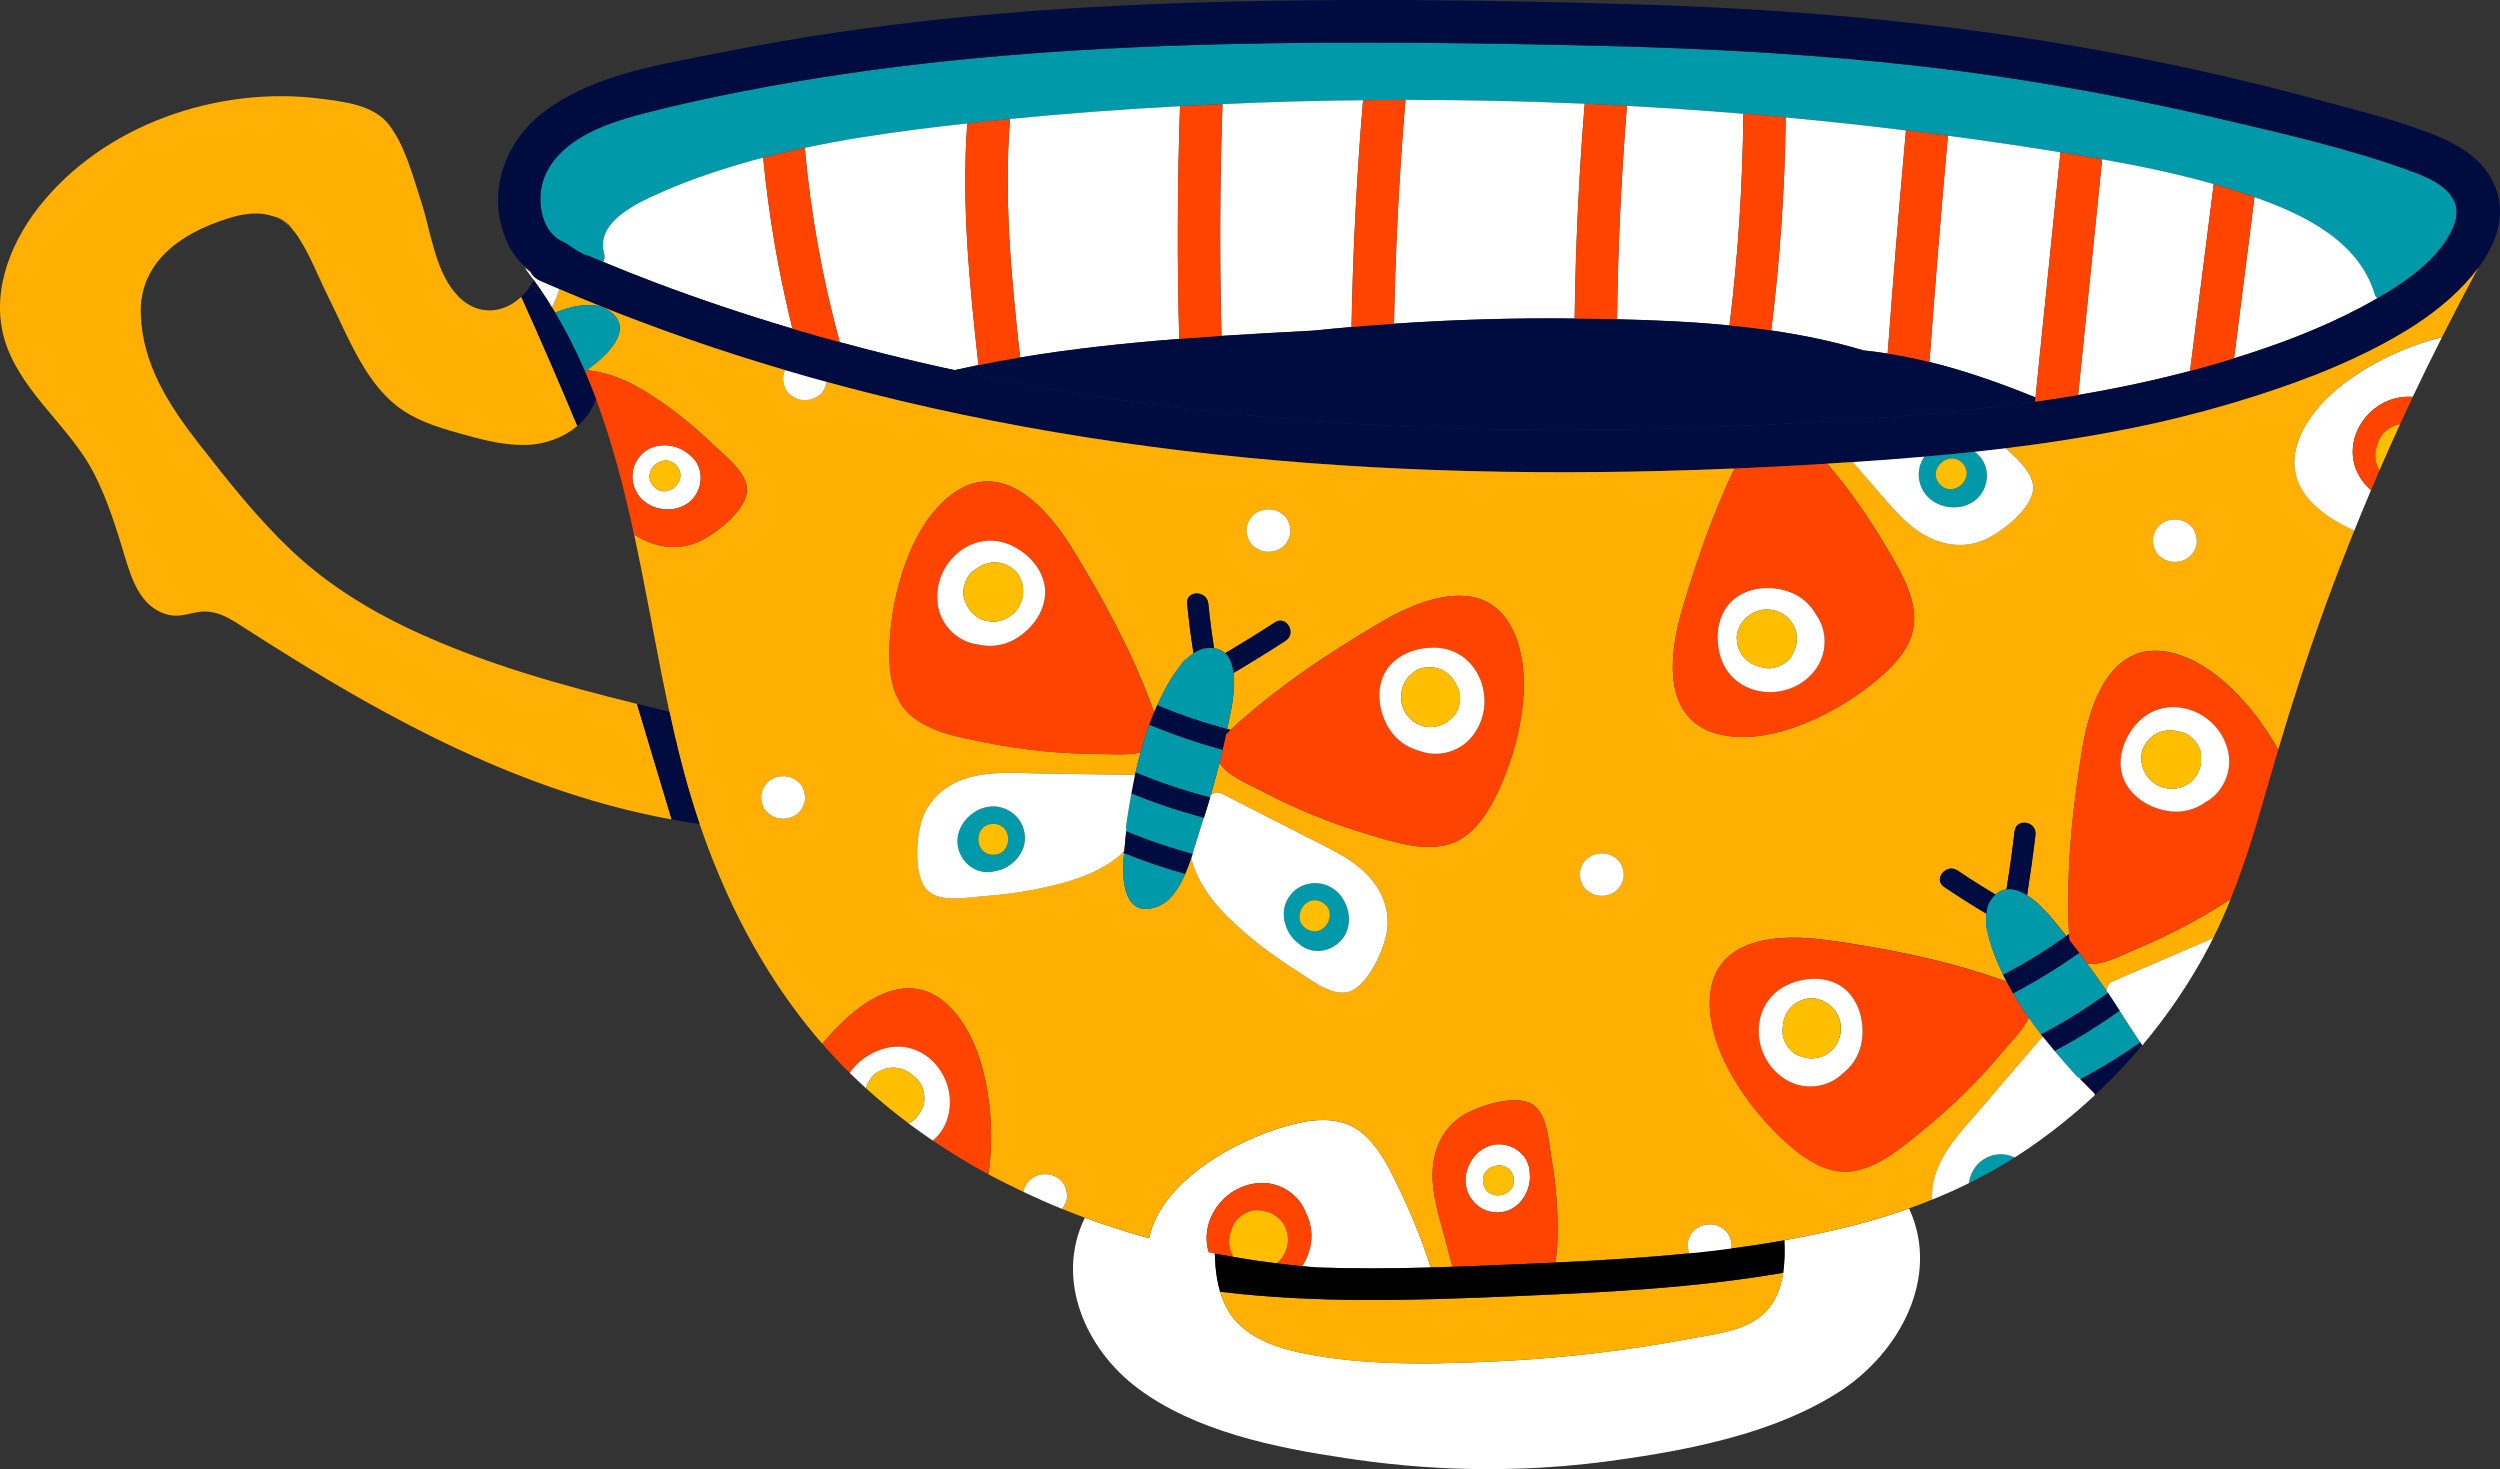 <?xml version="1.0" encoding="UTF-8"?><svg id="Layer_2" xmlns="http://www.w3.org/2000/svg" viewBox="0 0 613.41 360.47"><rect x="0" y="0" width="613.41" height="360.47" fill="#333333" stroke="none"/><g id="Layer_1-2"><g><path d="M592.48,42.33c-15.53-5.76-32.15-9.52-48.26-13.29-16.44-3.84-33.02-7.06-49.71-9.65-35.02-5.43-70.34-7.45-105.74-8.23-34.44-.76-68.92-1.15-103.35,.16-34.68,1.32-69.36,4.45-103.45,11.15-7.86,1.55-15.71,3.21-23.46,5.23-6.58,1.71-13.51,3.8-18.94,8.07-.88,.69-1.7,1.43-2.44,2.22-3.1,3.28-4.88,7.37-4.49,12.13,.35,4.28,2.24,8.06,6.16,9.51,1.47,1.12,3.02,2.06,4.37,2.76,.32,.17,.64,.25,.95,.29,1.29,.54,2.58,1.07,3.87,1.6,.36-.53,.5-1.22,.27-2.03-2.04-7.15,6.63-11.66,11.99-14.14,7.12-3.29,14.57-5.89,22.1-8.06,1.63-.47,3.27-.92,4.92-1.35,3.38-.88,6.78-1.68,10.2-2.4,9.34-1.99,18.8-3.45,28.27-4.63,3.87-.48,7.73-.94,11.61-1.37,3.49-.39,6.99-.75,10.49-1.1,13.88-1.37,27.79-2.39,41.71-3.14,3.47-.19,6.95-.36,10.42-.51,5.34-.23,10.68-.44,16.02-.6,6.16-.18,12.32-.28,18.47-.35,3.47-.04,6.94-.07,10.41-.08,14.66,0,29.33,.31,43.98,.94,3.45,.15,6.91,.34,10.36,.52,9.53,.51,19.06,1.16,28.57,1.94,1.67,.14,3.34,.25,5,.4,1.8,.16,3.59,.33,5.38,.5,4.33,.4,8.66,.83,12.99,1.29,5.51,.58,11.02,1.23,16.52,1.9,3.43,.42,6.86,.85,10.29,1.3,7.93,1.05,15.84,2.19,23.74,3.44,1.29,.2,2.59,.41,3.88,.62,3.41,.55,6.82,1.12,10.23,1.72,9.22,1.63,18.4,3.52,27.39,6.1,1.96,.56,3.91,1.16,5.85,1.79,1.36,.44,2.74,.91,4.15,1.4,12.19,4.28,25.52,10.74,29.49,23.76,.14,.45,.36,.8,.63,1.08,1.2-.69,2.38-1.4,3.55-2.13,.26-.16,.52-.33,.77-.49,4.22-2.71,8.55-6.07,11.61-10.2,.65-1.18,1.28-2.38,1.93-3.56,.23-.41,.48-.76,.76-1.06,.03-.07,.07-.14,.1-.21,3.01-7.24-3.58-11.02-9.53-13.23Z" style="fill:#0099a9;"/><path d="M237.34,30.28c-3.87,.43-7.74,.88-11.61,1.37-9.47,1.19-18.93,2.65-28.27,4.63,1.44,16.14,4.32,32.05,8.58,47.67,2.26,.62,4.53,1.22,6.8,1.8,2.91,.75,5.83,1.49,8.76,2.19,3.19,.77,6.4,1.51,9.6,2.22,1.01,.22,2.03,.43,3.04,.65,1.94-.44,3.89-.85,5.84-1.24-2.17-19.7-4.19-39.5-2.75-59.29Z" style="fill:#fff;"/><path d="M553.17,48.37c-1.67,13.18-3.34,26.36-5.01,39.55,1.07-.33,2.14-.67,3.21-1.01,11.01-3.56,21.93-7.92,31.92-13.7-.27-.28-.5-.63-.63-1.08-3.96-13.01-17.3-19.48-29.49-23.76Z" style="fill:#fff;"/><path d="M386.36,78.16c.23-17.59,1.04-35.17,2.47-52.71-14.65-.63-29.31-.94-43.98-.94-1.54,18.27-2.47,36.58-2.81,54.91,14.75-1.01,29.53-1.44,44.32-1.27Z" style="fill:#fff;"/><path d="M457.3,86c.34,.03,.68,.06,1.01,.1,1.63,.18,3.25,.4,4.86,.66,1.35-18.26,2.84-36.52,4.49-54.75-5.5-.67-11.01-1.32-16.52-1.9-4.33-.46-8.66-.88-12.99-1.29-.2,17.49-1.42,34.92-3.55,52.27,7.69,1.12,15.29,2.7,22.71,4.92Z" style="fill:#fff;"/><path d="M424.36,79.85c2.12-17.23,3.23-34.56,3.4-51.93-9.51-.78-19.04-1.43-28.57-1.94-1.4,17.42-2.21,34.88-2.43,52.36,9.17,.21,18.42,.61,27.61,1.51Z" style="fill:#fff;"/><path d="M299.72,82.41c7.53-.49,15.06-.89,22.56-1.29,3.11-.32,6.22-.62,9.34-.89,.33-18.57,1.27-37.12,2.83-55.64-6.16,.07-12.32,.17-18.47,.35-5.34,.15-10.68,.36-16.02,.6-.66,18.95-.74,37.91-.24,56.87Z" style="fill:#fff;"/><path d="M250.28,87.71c12.91-2.15,25.97-3.54,39.06-4.56-.52-19.03-.45-38.07,.2-57.1-13.92,.75-27.84,1.77-41.71,3.14-1.56,19.53,.32,39.07,2.46,58.52Z" style="fill:#fff;"/><path d="M499.44,97.51c2.04-20.05,4.08-40.1,6.12-60.14-1.3-.21-2.59-.42-3.88-.62-7.9-1.25-15.81-2.39-23.74-3.44-1.66,18.49-3.16,36.99-4.52,55.51,8.87,2.17,17.52,5.24,26.02,8.7Z" style="fill:#fff;"/><path d="M515.79,39.09c-1.96,19.28-3.92,38.55-5.89,57.83,3.34-.57,6.67-1.18,9.99-1.85,5.86-1.18,11.69-2.52,17.47-4.05,1.94-15.28,3.87-30.56,5.81-45.84-8.99-2.58-18.17-4.47-27.39-6.1Z" style="fill:#fff;"/><path d="M182.34,40.03c-7.53,2.17-14.98,4.77-22.1,8.06-5.37,2.48-14.03,6.98-11.99,14.14,.23,.81,.09,1.5-.27,2.03,4.23,1.75,8.48,3.45,12.77,5.07,11.1,4.19,22.35,7.95,33.7,11.32-3.44-13.79-5.83-27.81-7.19-41.97-1.64,.43-3.28,.87-4.92,1.35Z" style="fill:#fff;"/><path d="M437.82,304.33h0c1.14-.21,2.27-.41,3.41-.63-1.13,.21-2.27,.43-3.41,.63Z" style="fill:#b0795a;"/><path d="M451.5,301.49c-3.39,.82-6.82,1.55-10.27,2.2-1.13,.22-2.27,.43-3.41,.63,.11,2.59,.1,5.32-.29,7.96-.52,3.53-1.72,6.89-4.26,9.54-4.55,4.74-11.93,5.38-18.03,6.54-8.13,1.55-16.32,2.8-24.54,3.75-1.35,.16-2.71,.31-4.06,.45-1.77,.18-3.55,.35-5.33,.51-3.23,.28-6.46,.52-9.69,.71-1.05,.06-2.1,.13-3.15,.18-.8,.04-1.6,.08-2.4,.11-4.36,.2-8.78,.37-13.21,.44-.66,.01-1.33,.02-1.99,.02-4.18,.03-8.38-.03-12.55-.25-6.05-.32-12.05-.97-17.9-2.11-5.12-1-10.51-2.52-14.69-5.75-.74-.57-1.44-1.19-2.1-1.87-2.12-2.21-3.43-4.83-4.26-7.63-.6-2.03-.96-4.15-1.14-6.29-.05-.56-.06-1.13-.09-1.69-.01-.21-.02-.41-.03-.62-.02-.25-.04-.5-.04-.75,.19,.04,.38,.07,.57,.1l.02-.02-2.09-.43c-2.42-7.9,4.01-16.83,13.05-16.97,4.67-.07,9.18,2.96,10.78,7.32,1.32,2.6,1.8,5.68,.98,8.81-.39,1.48-1.03,2.94-1.86,4.29,1.23,.12,2.47,.21,3.7,.32,9.26,.32,18.55,.25,27.83,0-1.92-6-4.22-11.87-6.91-17.56-2.62-5.53-5.44-12.06-10.47-15.85-5.39-4.05-12.31-2.92-18.37-1.18-11.77,3.39-27.64,12.1-32.38,24.19-.44,1.13-.74,2.21-.93,3.25-1.96-.54-3.92-1.1-5.87-1.7-3.33-1.03-6.64-2.14-9.93-3.35-7.38,15.05,.13,32.21,12.92,41.8,14.19,10.64,33.78,14.62,51.18,17.2,.9,.13,1.8,.27,2.68,.39,1.14,.16,2.29,.31,3.43,.46,5.5,.7,11.01,1.2,16.52,1.5,8.15,.44,16.32,.44,24.47,0,2.11-.12,4.22-.26,6.33-.43,3.66-.31,7.32-.7,10.97-1.19,1.45-.19,2.91-.4,4.39-.62,4.36-.63,8.81-1.36,13.26-2.24,2.31-.46,4.62-.95,6.92-1.5,11.32-2.68,22.41-6.54,31.86-12.56,14.84-9.45,25.13-28.17,17.3-45.08-3.3,1.18-6.65,2.23-10.03,3.19-2.28,.65-4.58,1.23-6.89,1.79Z" style="fill:#fff;"/><path d="M301.85,306.51c-.41-1.43-.27-3.2,.32-4.63,.32-1.12,.86-2.18,1.74-2.97,1.3-1.16,3.14-2.15,4.94-1.94,.68,.08,1.41,.17,2.08,.36,1.12,.31,2.29,1.06,3.11,1.89,.74,.75,1.14,1.47,1.51,2.4,.5,1.26,.59,2.41,.38,3.72-.25,1.6-1,3.14-2.2,4.26-.14,.13-.3,.25-.45,.38,2.08,.26,4.16,.5,6.25,.71,.84-1.35,1.47-2.81,1.86-4.29,.82-3.13,.34-6.21-.98-8.81-1.61-4.36-6.12-7.39-10.78-7.32-9.04,.14-15.46,9.07-13.05,16.97l2.09,.43-.02,.02c1.35,.26,2.7,.5,4.06,.73-.36-.58-.64-1.2-.85-1.91Z" style="fill:#ff4300;"/><path d="M142.65,169.2c-4.44-1.2-8.87-2.47-13.26-3.84-2.32-.72-4.63-1.47-6.93-2.25-3.94-1.34-7.84-2.77-11.7-4.32-1.65-.66-3.28-1.35-4.91-2.05-2.06-.89-4.11-1.81-6.13-2.78-1.08-.52-2.15-1.05-3.21-1.6-9.17-4.68-17.71-10.36-25.21-17.49-8.24-7.84-15.32-16.8-22.31-25.75-7.44-9.52-14.09-19.66-14.45-32.16-.15-5.13,1.45-9.33,4.13-12.75,3.67-4.68,9.37-7.89,15.42-10,.95-.33,1.91-.64,2.87-.92,3.64-1.05,7.13-1.29,10.18-.18,.19,.04,.39,.07,.57,.12,1.12,.31,2.29,1.06,3.11,1.89,.36,.36,.64,.72,.87,1.1,.45,.5,.89,1.04,1.3,1.66,1.55,2.31,2.83,4.84,4.03,7.41,1.18,2.53,2.3,5.1,3.52,7.55,2.53,5.04,4.99,10.93,8.12,16.24,1.98,3.35,4.22,6.46,6.91,8.98,.67,.63,1.36,1.24,2.09,1.79,3.84,2.9,8.42,4.55,13.01,5.89,.36,.11,.72,.21,1.08,.31,1.43,.41,2.89,.82,4.36,1.21,3.99,1.06,8.09,1.91,12.19,1.91,.44,0,.88,.01,1.32-.01,.89-.04,1.77-.16,2.65-.32,.66-.12,1.31-.27,1.96-.45,2.13-.59,4.15-1.52,5.93-2.74,.52-.36,1.02-.74,1.5-1.15-4.43-10.63-9.01-21.19-13.75-31.69-.94,.9-1.98,1.65-3.09,2.2-2.14,1.07-4.51,1.45-6.85,.92-.88-.2-1.76-.52-2.62-.99-.93-.51-1.84-1.17-2.71-2.03-5.88-5.83-6.81-15.8-9.28-23.36-1.97-6.05-3.9-13.58-7.77-18.75-3.78-5.06-11.04-5.82-16.85-6.57-25.17-3.27-53.43,6.34-69.31,26.68C2.01,60.43-2.68,73.13,1.67,85c4.42,12.02,15.68,19.96,21.46,31.28,3.37,6.6,5.5,13.67,7.64,20.73,1.64,5.42,3.77,11.62,9.72,13.62,2.78,.94,4.91,.16,7.67-.38,4.91-.96,8.41,1.63,12.35,4.15,6.68,4.27,13.4,8.49,20.22,12.54,6.36,3.77,12.81,7.39,19.37,10.81,1.79,.93,3.59,1.85,5.4,2.75,18.83,9.37,38.54,16.8,59.3,20.57-2.84-9.45-5.67-18.9-8.51-28.36-4.55-1.13-9.1-2.28-13.63-3.51Z" style="fill:#ffb003;"/><path d="M610.87,43.13c-3.3-5.38-9.28-8.43-14.97-10.6-8.34-3.18-17.19-5.35-25.8-7.69-17.89-4.86-35.98-8.98-54.21-12.33-37.22-6.85-74.83-10.21-112.64-11.38-38.24-1.18-76.59-1.67-114.83-.33-37.26,1.31-74.56,4.67-111.16,12.02-14.59,2.93-31.6,5.31-43.77,14.62-.22,.17-.45,.32-.67,.49-3.08,2.45-5.58,5.47-7.39,8.8-.93,1.71-1.67,3.51-2.21,5.36-.61,2.11-.96,4.28-1.02,6.48-.04,1.45,.07,2.92,.3,4.38,.01,.08,.02,.17,.03,.25,.42,2.49,1.23,4.97,2.49,7.36,.71,1.36,1.59,2.59,2.58,3.72,.39,.44,.79,.87,1.22,1.27,.42,.4,.86,.79,1.33,1.15,.24,.52,.62,1,1.13,1.42,.35,.29,.74,.55,1.23,.77,1.1,.49,2.21,.96,3.31,1.43,.48,.21,.96,.41,1.44,.61,3.2,1.37,6.42,2.71,9.64,4.01,15.01,6.04,30.27,11.31,45.74,15.87,1.65,.49,3.31,.96,4.97,1.44,.37,.11,.74,.22,1.11,.32,1.38,.39,2.76,.76,4.15,1.14,1.62,.44,3.24,.88,4.87,1.31,1.88,.5,3.76,.99,5.64,1.46,40.3,10.18,81.75,15.86,123.35,18.15,21.21,1.17,42.45,1.46,63.69,1.08,2.35-.04,4.69-.09,7.04-.15,6.04-.15,12.08-.36,18.12-.61,6.15-.26,12.31-.56,18.45-.92,1.43-.08,2.87-.17,4.3-.26,2.1-.13,4.19-.26,6.29-.4,5.84-.39,11.7-.82,17.54-1.33,4.11-.36,8.23-.75,12.34-1.19,2.55-.27,5.09-.56,7.63-.87,2.28-.28,4.56-.57,6.84-.88,3.25-.44,6.49-.94,9.72-1.46,3.36-.54,6.71-1.11,10.05-1.75,3.34-.64,6.68-1.31,10-2.05,2.42-.54,4.82-1.12,7.22-1.72,3.61-.9,7.2-1.87,10.77-2.92,.39-.12,.79-.22,1.18-.34,13.46-4.03,27.34-9.03,39.69-16.1,1.99-1.14,3.95-2.33,5.86-3.58,4.86-3.2,10.58-7.94,14.65-13.46,5.02-6.82,7.53-14.82,2.77-22.59Zm-8.86,12.42c-.03,.07-.07,.14-.1,.21-.7,1.64-1.62,3.18-2.69,4.62-3.07,4.13-7.4,7.49-11.61,10.2-.26,.17-.52,.33-.77,.49-1.17,.73-2.36,1.44-3.55,2.13-9.99,5.77-20.9,10.14-31.92,13.7-1.07,.35-2.14,.68-3.21,1.01-1.6,.5-3.2,.98-4.8,1.45-.27,.08-.54,.15-.8,.22-1.73,.5-3.46,.97-5.19,1.43-5.78,1.54-11.61,2.88-17.47,4.05-3.32,.67-6.65,1.28-9.99,1.85-2.85,.48-5.71,.94-8.57,1.36-.67,.1-1.33,.19-2,.28-5.94,.84-11.91,1.56-17.88,2.18-3.63,.37-7.27,.7-10.9,1.02-1.92,.16-3.84,.33-5.76,.48-5.68,.44-11.36,.83-17.03,1.18-.58,.04-1.15,.06-1.73,.1-2.3,.14-4.6,.27-6.9,.39-.37,.02-.73,.04-1.1,.06-2.2,.12-4.39,.22-6.59,.33-1.8,.09-3.61,.17-5.41,.25-6.39,.27-12.79,.49-19.19,.64-18.67,.45-37.36,.4-56.02-.3-34.01-1.28-68.04-4.72-101.5-11.02-2.86-.54-5.71-1.1-8.55-1.68-2.18-.44-4.36-.9-6.53-1.37-1.01-.22-2.03-.43-3.04-.65-3.21-.71-6.41-1.46-9.6-2.22-2.93-.7-5.84-1.44-8.76-2.19-2.27-.59-4.54-1.19-6.8-1.8-3.88-1.05-7.74-2.16-11.59-3.3-11.35-3.37-22.59-7.12-33.7-11.32-4.29-1.62-8.54-3.32-12.77-5.07-1.29-.53-2.58-1.06-3.87-1.6-.31-.04-.62-.12-.95-.29-1.35-.7-2.91-1.64-4.37-2.76-3.92-1.44-5.81-5.22-6.16-9.51-.39-4.76,1.39-8.84,4.49-12.13,.74-.79,1.56-1.53,2.44-2.22,5.43-4.26,12.36-6.35,18.94-8.07,7.75-2.02,15.61-3.68,23.46-5.23,34.09-6.71,68.76-9.83,103.45-11.15,34.43-1.31,68.92-.91,103.35-.16,35.4,.78,70.72,2.8,105.74,8.23,16.68,2.59,33.27,5.81,49.71,9.65,16.11,3.76,32.73,7.53,48.26,13.29,5.95,2.21,12.54,5.99,9.53,13.23Z" style="fill:#000c40;"/><path d="M512.17,236.48c1.62,2.2,3.2,4.42,4.73,6.67-.03-.94,.41-1.89,1.53-2.37,7.21-3.11,14.43-6.21,21.64-9.32,.98-.42,1.97-.86,2.97-1.3,1.56-3.13,2.96-6.31,4.26-9.53-7.37,4.8-15.2,8.95-23.33,12.3-2.64,1.09-8.16,4.11-11.8,3.56Z" style="fill:#ffb003;"/><path d="M593.46,79.18c-1.91,1.25-3.86,2.44-5.86,3.58-12.35,7.06-26.23,12.07-39.69,16.1-.39,.12-.79,.23-1.18,.34-3.57,1.05-7.16,2.02-10.77,2.92-2.4,.6-4.81,1.18-7.22,1.72-3.32,.74-6.66,1.41-10,2.05-3.34,.63-6.69,1.21-10.05,1.75-3.24,.52-6.48,1.01-9.72,1.46-2.28,.31-4.55,.61-6.84,.88,3.19,2.86,7.64,6.8,6.59,10.94-1.11,4.38-6.91,9.01-10.71,11.01-4.59,2.41-9.66,2.29-14.31,.1-5.82-2.73-9.88-8.07-13.99-12.81-1.7-1.95-3.4-3.91-5.09-5.86-2.1,.14-4.2,.27-6.29,.4,5.26,6.18,9.98,12.84,14.1,19.82,3.11,5.27,6.94,11.27,7.24,17.57,.33,6.74-4.49,11.83-9.34,15.87-9.41,7.84-25.52,16.09-38.19,13.23-14.5-3.28-12.66-19.55-9.47-30.43,3.49-11.92,7.57-23.68,12.9-34.87-6.04,.26-12.08,.46-18.12,.61-2.35,.06-4.69,.11-7.04,.15-21.23,.38-42.48,.08-63.69-1.08-41.6-2.29-83.05-7.97-123.35-18.15-1.88-.48-3.76-.97-5.64-1.46-1.62-.43-3.25-.87-4.87-1.31-.16,1.09-.74,2.2-1.47,2.93-.17,.17-.37,.32-.57,.46-.89,.66-2.02,1.06-3.11,1.06h-.35c-1.41,0-2.66-.59-3.68-1.52-1.02-.94-1.46-2.33-1.52-3.68-.03-.7,.16-1.46,.48-2.15-15.46-4.56-30.73-9.83-45.74-15.87-3.23-1.3-6.44-2.64-9.64-4.01-.25,.8-.52,1.58-.83,2.34-.3,.74-.64,1.45-1,2.14,.26,.43,.53,.85,.78,1.28,.6-.23,1.2-.45,1.81-.65,3.8-1.27,7.63-1.83,10.57-.27,7.55,4,1.17,10.64-3.04,13.86-.43,.33-.86,.65-1.3,.98,.03,.09,.06,.18,.1,.27,4.76,.48,9.61,2.48,13.88,5.1,6.07,3.72,11.7,8.24,16.83,13.17,3.01,2.89,9.29,7.45,8.07,12.29-1.11,4.38-6.91,9.01-10.71,11.01-4.59,2.41-9.66,2.29-14.31,.1-.88-.41-1.72-.9-2.53-1.42,2.51,11.63,4.58,23.43,6.9,35.05,.57,2.83,1.15,5.66,1.75,8.47,.41,1.89,.84,3.78,1.27,5.66,1.28,5.47,2.68,10.86,4.29,16.13,.03,.09,.06,.19,.09,.28,.56,1.83,1.16,3.65,1.77,5.46,1.97,5.81,4.23,11.53,6.76,17.11,6.06,13.32,13.76,25.83,23.35,36.82,.12-.14,.24-.29,.36-.43,7.3-8.67,19.84-19.21,30.59-8.94,9.39,8.97,11.43,26.96,10.1,39.13-.08,.75-.18,1.5-.29,2.26,2.83,1.53,5.71,2.95,8.62,4.33,.19-1.05,.75-2.11,1.46-2.82,.94-.94,2.34-1.52,3.68-1.52h.35c1.41,0,2.66,.59,3.68,1.52,1.02,.94,1.46,2.33,1.52,3.68,.05,1.13-.46,2.41-1.2,3.31,1.77,.72,3.55,1.42,5.34,2.08,.07,.03,.14,.05,.21,.07,3.29,1.21,6.6,2.33,9.93,3.35,1.95,.6,3.91,1.16,5.87,1.7,.19-1.04,.49-2.12,.93-3.25,4.74-12.09,20.61-20.8,32.38-24.19,6.07-1.75,12.98-2.88,18.37,1.18,5.04,3.79,7.86,10.33,10.47,15.85,2.69,5.68,4.99,11.56,6.91,17.56,1.78-.05,3.56-.1,5.34-.17-.63-2.36-1.25-4.72-1.88-7.09-1.61-6.06-3.76-12.42-2.75-18.77,.81-5.08,3.54-9.34,8.12-11.79,3.79-2.02,10.88-4.23,15.13-2.68,4.69,1.71,4.94,9.46,5.65,13.57,1.2,7.01,1.77,14.21,1.45,21.32-.07,1.46-.23,2.93-.45,4.39,10.97-.51,21.94-1.16,32.85-2.26-.22-.61-.35-1.26-.38-1.9-.06-1.3,.62-2.78,1.52-3.68s2.34-1.52,3.68-1.52h.35c1.41,0,2.66,.59,3.68,1.52,1.02,.94,1.46,2.33,1.52,3.68,.01,.23-.01,.47-.05,.72,4.35-.57,8.69-1.23,13.01-2.01h0c1.14-.2,2.27-.42,3.41-.63,3.45-.65,6.88-1.38,10.27-2.2,2.31-.56,4.61-1.14,6.89-1.79,3.38-.96,6.73-2.01,10.03-3.19,1.9-.68,3.79-1.41,5.66-2.17-.1-1.94,.14-3.92,.73-5.89,1.85-6.16,6.54-10.95,10.62-15.72,4.4-5.13,8.79-10.27,13.19-15.4,.71-.83,1.43-1.66,2.14-2.5,.16-.18,.32-.32,.5-.45-.15-.19-.3-.39-.45-.59-1.04-1.33-2.04-2.69-3-4.08-1.48,3.09-4.73,6.29-6.2,8.07-5.97,7.22-12.71,13.83-19.99,19.72-4.76,3.85-10.13,8.51-16.31,9.74-6.62,1.31-12.36-2.7-17.07-6.91-9.14-8.16-19.66-22.89-18.68-35.84,1.12-14.83,17.48-15.39,28.71-13.83,14.21,1.97,28.31,4.73,41.86,9.42,.77,.26,1.52,.55,2.29,.83-.11-.2-.23-.41-.34-.61-.18-.35-.37-.73-.57-1.14-1.36-2.76-3.12-6.76-3.84-10.55-.08-.32-.18-.63-.26-.95-.1-.42-.11-.82-.04-1.18-.06-.79-.05-1.56,.02-2.3-3.53-2.1-6.99-4.29-10.39-6.59-2.77-1.88,.57-5.86,3.32-4,3.05,2.06,6.16,4.02,9.32,5.9,.84-.77,1.75-1.18,2.69-1.3,.74-4.73,1.41-9.47,1.96-14.23,.39-3.34,5.52-2.47,5.13,.84-.58,4.97-1.28,9.93-2.06,14.87,2.6,1.65,4.97,4.26,6.39,5.99,1.09,1.32,2.16,2.65,3.23,3.99,.23-.16,.46-.31,.68-.47-.79-15.33,.79-30.61,3.29-45.74,1.85-11.19,7.24-26.65,21.73-23.31,10.94,2.52,20.6,13.64,26.3,23.81,3.61-12.17,7.54-24.24,11.89-36.16,2.16-5.93,4.44-11.8,6.79-17.65-9.21-4.14-17.94-11.27-13.53-22.5,4.74-12.09,20.61-20.8,32.38-24.19,.87-.25,1.75-.48,2.65-.69,2.9-5.73,5.87-11.43,8.94-17.07-4.07,5.52-9.79,10.27-14.65,13.46ZM196.01,199.35c-.94,.94-2.34,1.52-3.68,1.52h-.35c-1.41,0-2.66-.59-3.68-1.52-1.02-.94-1.46-2.33-1.52-3.68-.06-1.3,.62-2.78,1.52-3.68,.94-.94,2.34-1.52,3.68-1.52h.35c1.41,0,2.66,.59,3.68,1.52,1.02,.94,1.46,2.33,1.52,3.68,.06,1.3-.62,2.78-1.52,3.68Zm111.39-72.85c.94-.94,2.34-1.52,3.68-1.52h.35c1.41,0,2.66,.59,3.68,1.52,1.02,.94,1.46,2.33,1.52,3.68,.06,1.3-.62,2.78-1.52,3.68-.94,.94-2.34,1.52-3.68,1.52h-.35c-1.41,0-2.66-.59-3.68-1.52-1.02-.94-1.46-2.33-1.52-3.68-.06-1.3,.62-2.78,1.52-3.68Zm60.02,68.07c-2.75,5.68-6.53,11.58-13.15,12.89-6.19,1.22-12.93-1.05-18.79-2.8-8.98-2.67-17.73-6.23-26-10.63-2.52-1.34-8.37-3.66-10.27-6.82-.66,2.65-1.36,5.28-2.12,7.9,.71-.63,1.72-.89,2.8-.34,7,3.57,13.99,7.14,20.99,10.71,5.59,2.85,11.75,5.5,15.8,10.49,3.24,3.99,4.59,8.88,3.35,13.92-1.02,4.17-4.12,10.92-8.11,13.05-4.4,2.35-10.34-2.64-13.87-4.87-6.02-3.79-11.76-8.17-16.83-13.16-2.93-2.88-5.55-6.24-7.28-9.84-.71-1.47-1.28-2.99-1.65-4.52-.44,1.3-.92,2.6-1.47,3.86-1.6,3.67-3.73,6.91-6.86,8.05-8.02,2.94-8.7-6.23-8.28-11.52,.04-.54,.09-1.08,.14-1.62-.09-.04-.18-.07-.26-.11-3.54,3.22-8.26,5.5-13.06,6.93-6.82,2.03-13.94,3.21-21.04,3.73-4.16,.31-11.75,1.94-14.54-2.21-2.52-3.75-2.09-11.16-1.04-15.33,1.27-5.03,4.75-8.71,9.48-10.72,5.92-2.51,12.6-1.96,18.87-1.86,6.76,.11,13.52,.22,20.28,.33,1.1,.02,2.19,.04,3.29,.05,.24,0,.46,.04,.66,.1,.05-.24,.11-.48,.17-.72,.36-1.65,.78-3.29,1.22-4.91-3.32,.83-7.86,.38-10.17,.38-9.37,0-18.76-.96-27.94-2.81-6-1.21-13.02-2.37-17.91-6.34-5.23-4.26-5.8-11.24-5.57-17.55,.45-12.24,5.08-29.74,15.67-37.25,12.13-8.6,23.01,3.64,28.97,13.28,7.55,12.2,14.42,24.81,19.46,38.24,.28,.76,.55,1.53,.82,2.29,.09-.22,.17-.44,.26-.65,.15-.36,.33-.75,.51-1.16,1.26-2.81,3.21-6.71,5.67-9.69,.19-.27,.37-.54,.56-.81,.26-.35,.56-.6,.89-.78,.57-.55,1.17-1.04,1.78-1.45-.64-4.05-1.16-8.12-1.56-12.2-.32-3.33,4.88-3.3,5.2,0,.36,3.66,.84,7.31,1.41,10.94,1.13,.15,2.02,.59,2.71,1.24,4.11-2.45,8.19-4.96,12.21-7.57,2.82-1.83,5.42,2.67,2.62,4.49-4.2,2.73-8.46,5.35-12.77,7.9,.39,3.05-.11,6.55-.53,8.74-.32,1.68-.66,3.36-1.02,5.03,.27,.07,.53,.15,.8,.22,11.3-10.4,24.07-18.92,37.31-26.65,9.79-5.72,25.14-11.43,31.82,1.86,5.83,11.6,1.71,29.23-3.63,40.25Zm29.47,23.7c-.94,.94-2.34,1.52-3.68,1.52h-.35c-1.41,0-2.66-.59-3.68-1.52-1.02-.94-1.46-2.33-1.52-3.68-.06-1.3,.62-2.78,1.52-3.68,.94-.94,2.34-1.52,3.68-1.52h.35c1.41,0,2.66,.59,3.68,1.52,1.02,.94,1.46,2.33,1.52,3.68,.06,1.3-.62,2.78-1.52,3.68Zm140.6-81.93c-.94,.94-2.34,1.52-3.68,1.52h-.35c-1.41,0-2.66-.59-3.68-1.52-1.02-.94-1.46-2.33-1.52-3.68-.06-1.3,.62-2.78,1.52-3.68,.94-.94,2.34-1.52,3.68-1.52h.35c1.41,0,2.66,.59,3.68,1.52,1.02,.94,1.46,2.33,1.52,3.68,.06,1.3-.62,2.78-1.52,3.68Z" style="fill:#ffb003;"/><path d="M599.23,60.38c1.07-1.44,1.98-2.98,2.69-4.62-.27,.3-.53,.65-.76,1.06-.65,1.18-1.29,2.37-1.93,3.56Z" style="fill:#0099a9;"/><path d="M297.88,159.05c-.57-3.64-1.05-7.28-1.41-10.94-.32-3.3-5.52-3.33-5.2,0,.4,4.08,.92,8.15,1.56,12.2,1.11-.74,2.28-1.21,3.51-1.3,.56-.04,1.07-.02,1.54,.04Z" style="fill:#000c40;"/><path d="M315.43,157.21c2.8-1.82,.19-6.32-2.62-4.49-4.02,2.61-8.09,5.12-12.21,7.57,1.21,1.13,1.82,2.89,2.07,4.83,4.31-2.55,8.57-5.18,12.77-7.9Z" style="fill:#000c40;"/><path d="M282,177.82c.1-.28,.2-.55,.31-.82,.12-.31,.25-.63,.37-.94,.16-.4,.32-.8,.48-1.2-.27-.76-.54-1.53-.82-2.29-5.04-13.43-11.91-26.05-19.46-38.24-5.97-9.64-16.84-21.88-28.97-13.28-10.59,7.51-15.22,25.01-15.67,37.25-.23,6.31,.34,13.29,5.57,17.55,4.89,3.98,11.92,5.14,17.91,6.34,9.18,1.85,18.58,2.81,27.94,2.81,2.31,0,6.85,.45,10.17-.38,.6-2.16,1.25-4.31,2.02-6.41,.05-.13,.1-.26,.14-.39Zm-33.2-20.84c-2.84,1.55-5.94,1.83-8.78,1.17-4.62-.51-8.65-4.15-9.7-8.7-2.46-10.62,8.4-20.65,18.5-15.29,4.26,2.26,7.82,6.51,7.62,11.56-.19,4.73-3.59,9.05-7.63,11.27Z" style="fill:#ff4300;"/><path d="M248.82,134.15c-10.1-5.36-20.96,4.67-18.5,15.29,1.06,4.55,5.09,8.19,9.7,8.7,2.84,.65,5.95,.38,8.78-1.17,4.04-2.22,7.45-6.53,7.63-11.27,.2-5.04-3.35-9.29-7.62-11.56Zm1.25,14.62c-.8,1.44-2.11,2.54-3.61,3.17-1.22,.52-2.35,.71-3.7,.53-.99-.13-1.78-.35-2.69-.89-.99-.59-2.01-1.55-2.58-2.56-.34-.6-.6-1.28-.85-1.93-.64-1.7-.12-3.73,.69-5.27,.55-1.05,1.45-1.83,2.47-2.4,1.25-.92,2.93-1.48,4.41-1.43,1.57,.06,2.91,.52,4.14,1.47,.74,.48,1.33,1.12,1.76,1.92,.23,.54,.46,1.09,.69,1.63,.11,.72,.26,1.43,.25,2.15-.02,1.25-.38,2.51-.99,3.61Z" style="fill:#fff;"/><path d="M246.06,198.24c-6.35-2.06-13.22,4.76-10.55,11.08,1.41,3.33,4.84,5.36,8.46,4.47,.03,0,.07-.02,.1-.03,.51-.08,1.02-.19,1.51-.36,3.19-1.15,5.89-4.17,5.91-7.71,.02-3.44-2.15-6.39-5.43-7.46Zm-2.35,11.48c-4.88,0-4.87-7.57,0-7.57s4.87,7.57,0,7.57Z" style="fill:#0099a9;"/><path d="M250.12,141.38c-.43-.8-1.02-1.44-1.76-1.92-1.23-.95-2.57-1.41-4.14-1.47-1.49-.06-3.17,.51-4.41,1.43-1.01,.58-1.91,1.36-2.47,2.4-.81,1.54-1.33,3.57-.69,5.27,.24,.64,.51,1.33,.85,1.93,.57,1.01,1.59,1.97,2.58,2.56,.91,.54,1.7,.75,2.69,.89,1.35,.18,2.48-.01,3.7-.53,1.49-.63,2.81-1.73,3.61-3.17,.61-1.1,.97-2.36,.99-3.61,.01-.72-.15-1.44-.25-2.15-.23-.54-.46-1.09-.69-1.63Z" style="fill:#ffbe00;"/><path d="M243.71,202.15c-4.87,0-4.88,7.57,0,7.57s4.88-7.57,0-7.57Z" style="fill:#ffbe00;"/><path d="M339.23,152.46c-13.24,7.73-26.02,16.26-37.31,26.65-.35,.32-.7,.63-1.05,.96-.28,1.3-.57,2.6-.88,3.9-.25,1.08-.51,2.16-.78,3.24,1.9,3.16,7.75,5.48,10.27,6.82,8.27,4.4,17.02,7.95,26,10.63,5.86,1.75,12.61,4.01,18.79,2.8,6.62-1.3,10.4-7.21,13.15-12.89,5.34-11.02,9.46-28.65,3.63-40.25-6.68-13.29-22.03-7.57-31.82-1.86Zm21.67,28.63c-3.06,3.52-8.33,4.85-12.65,3.14-2.81-.75-5.43-2.45-7.21-5.15-2.53-3.85-3.51-9.26-1.46-13.53,2.19-4.55,7.32-6.64,12.15-6.63,11.44,0,16.33,13.95,9.17,22.18Z" style="fill:#ff4300;"/><path d="M351.72,158.91c-4.83,0-9.96,2.09-12.15,6.63-2.06,4.27-1.07,9.68,1.46,13.53,1.78,2.7,4.39,4.4,7.21,5.15,4.32,1.71,9.59,.38,12.65-3.14,7.16-8.23,2.27-22.18-9.17-22.18Zm4.68,17.13c-.52,.45-1.07,.94-1.65,1.31-.98,.63-2.33,1-3.48,1.05-1.05,.05-1.85-.13-2.79-.48-1.27-.47-2.18-1.17-3.02-2.2-1.02-1.26-1.67-2.84-1.7-4.49-.02-1.25,.25-2.53,.82-3.65,.33-.64,.8-1.2,1.23-1.78,.46-.37,.92-.75,1.37-1.12,.75-.5,1.57-.79,2.45-.87,1.53-.26,2.93-.04,4.34,.65,1.34,.65,2.56,1.93,3.23,3.33,.62,.99,1.05,2.1,1.05,3.28,0,1.74-.5,3.78-1.86,4.97Z" style="fill:#fff;"/><path d="M318.59,231.45s.05,.05,.08,.07c2.77,2.48,6.76,2.3,9.56,.02,5.32-4.33,2.46-13.57-4.12-14.74-3.39-.6-6.7,.99-8.29,4.04-1.64,3.13-.67,7.07,1.61,9.58,.35,.39,.75,.72,1.16,1.03Zm5.77-10.09c4.3,2.28,.76,8.98-3.55,6.69-4.3-2.28-.76-8.98,3.55-6.69Z" style="fill:#0099a9;"/><path d="M353.99,164.46c-1.42-.68-2.82-.91-4.34-.65-.88,.08-1.7,.37-2.45,.87-.46,.37-.92,.75-1.37,1.12-.43,.58-.9,1.14-1.23,1.78-.57,1.12-.85,2.4-.82,3.65,.03,1.64,.68,3.23,1.7,4.49,.84,1.03,1.75,1.73,3.02,2.2,.94,.35,1.74,.53,2.79,.48,1.15-.06,2.5-.43,3.48-1.05,.58-.37,1.13-.85,1.65-1.31,1.36-1.2,1.86-3.23,1.86-4.97,0-1.18-.43-2.29-1.05-3.28-.67-1.4-1.89-2.68-3.23-3.33Z" style="fill:#ffbe00;"/><path d="M320.8,228.05c4.31,2.29,7.85-4.4,3.55-6.69-4.31-2.29-7.85,4.4-3.55,6.69Z" style="fill:#ffbe00;"/><path d="M281.5,196.2c-1.3-.49-2.6-1.01-3.9-1.53-.48,2.63-.91,5.26-1.28,7.88-.05,.36-.03,.7,.04,1.01-.02,.14-.03,.27-.04,.41,.9,.38,1.81,.74,2.72,1.1,4.25,1.65,8.59,3.07,12.98,4.29,.2,.05,.39,.11,.59,.16,.78-2.43,1.4-4.74,2-6.5,.27-.79,.52-1.58,.77-2.38-.8-.21-1.59-.45-2.39-.67-3.9-1.09-7.73-2.35-11.51-3.77Z" style="fill:#0099a9;"/><path d="M302.13,173.86c.42-2.2,.92-5.69,.53-8.74-.25-1.94-.85-3.69-2.07-4.83-.69-.65-1.58-1.09-2.71-1.24-.47-.06-.98-.08-1.54-.04-1.23,.09-2.4,.57-3.51,1.3-.61,.41-1.21,.9-1.78,1.45-.32,.18-.63,.43-.89,.78-.2,.27-.37,.54-.56,.81-2.46,2.98-4.42,6.88-5.67,9.69,5.59,2.35,11.33,4.28,17.18,5.86,.35-1.68,.7-3.35,1.02-5.03Z" style="fill:#0099a9;"/><path d="M275.67,210.94c-.42,5.29,.26,14.47,8.28,11.52,3.13-1.15,5.26-4.38,6.86-8.05-5.1-1.41-10.09-3.12-15-5.09-.05,.54-.1,1.08-.14,1.62Z" style="fill:#0099a9;"/><path d="M298.93,183.68c-5-1.38-9.89-3.04-14.71-4.96-.74-.3-1.48-.6-2.22-.9-.05,.13-.1,.26-.14,.39-.77,2.1-1.43,4.24-2.02,6.41-.45,1.62-.86,3.26-1.22,4.91,5.75,2.41,11.64,4.38,17.67,5.97,.21,.06,.43,.12,.64,.18,0,0,0,0,0,0,.05-.19,.1-.37,.16-.56,.76-2.62,1.46-5.25,2.12-7.9,.27-1.08,.53-2.16,.78-3.24-.35-.09-.7-.2-1.05-.3Z" style="fill:#0099a9;"/><path d="M282.31,176.99c-.1,.27-.2,.55-.31,.82,.74,.31,1.48,.61,2.22,.9,4.81,1.92,9.71,3.58,14.71,4.96,.35,.1,.7,.2,1.05,.3,.3-1.3,.59-2.6,.88-3.9,.35-.32,.7-.64,1.05-.96-.27-.07-.53-.15-.8-.22-5.85-1.57-11.59-3.5-17.18-5.86-.18,.41-.36,.8-.51,1.16-.09,.21-.17,.43-.26,.65-.16,.4-.32,.8-.48,1.2-.13,.31-.25,.63-.37,.94Z" style="fill:#000c40;"/><path d="M295.39,200.65c-.26,.79-.51,1.59-.77,2.38-.59,1.76-1.22,4.08-2,6.5-.11,.34-.23,.69-.34,1.03,.38,1.54,.94,3.05,1.65,4.52,1.74,3.6,4.35,6.96,7.28,9.84,5.08,4.99,10.81,9.37,16.83,13.16,3.53,2.22,9.47,7.22,13.87,4.87,3.98-2.13,7.08-8.88,8.11-13.05,1.24-5.04-.11-9.92-3.35-13.92-4.05-4.99-10.21-7.64-15.8-10.49-7-3.57-13.99-7.14-20.99-10.71-1.09-.56-2.1-.29-2.8,.34-.05,.19-.1,.37-.16,.56-.49,1.66-1,3.32-1.53,4.97Zm20.42,20.2c1.6-3.05,4.9-4.64,8.29-4.04,6.57,1.16,9.44,10.4,4.12,14.74-2.81,2.28-6.79,2.47-9.56-.02-.03-.02-.05-.05-.08-.07-.42-.31-.81-.64-1.16-1.03-2.28-2.51-3.25-6.45-1.61-9.58Z" style="fill:#fff;"/><path d="M277.6,194.67c1.29,.53,2.59,1.04,3.9,1.53,3.78,1.42,7.61,2.68,11.51,3.77,.8,.22,1.58,.46,2.39,.67,.53-1.65,1.05-3.31,1.53-4.97,0,0,0,0,0,0-.21-.06-.43-.12-.64-.18-6.02-1.59-11.92-3.56-17.67-5.97-.05,.24-.11,.48-.17,.72-.28,1.34-.54,2.69-.78,4.04-.02,.13-.04,.26-.07,.39Z" style="fill:#000c40;"/><path d="M276.32,203.97c.01-.14,.03-.27,.04-.41-.07-.31-.09-.65-.04-1.01,.37-2.62,.8-5.25,1.28-7.88,.02-.13,.04-.26,.07-.39,.24-1.35,.5-2.7,.78-4.04-.21-.05-.42-.09-.66-.1-1.1-.02-2.19-.04-3.29-.05-6.76-.11-13.52-.22-20.28-.33-6.27-.1-12.96-.65-18.87,1.86-4.73,2.01-8.21,5.69-9.48,10.72-1.05,4.16-1.48,11.58,1.04,15.33,2.79,4.14,10.38,2.51,14.54,2.21,7.09-.52,14.22-1.7,21.04-3.73,4.8-1.43,9.52-3.7,13.06-6.93,.1-.09,.2-.18,.3-.27,.14-1.66,.3-3.31,.48-4.97Zm-30.74,9.43c-.49,.18-1,.28-1.51,.36-.03,0-.07,.02-.1,.03-3.61,.89-7.05-1.14-8.46-4.47-2.67-6.32,4.19-13.14,10.55-11.08,3.28,1.06,5.45,4.01,5.43,7.46-.02,3.54-2.72,6.56-5.91,7.71Z" style="fill:#fff;"/><path d="M292.02,209.36c-4.4-1.22-8.73-2.63-12.98-4.29-.91-.35-1.81-.72-2.72-1.1-.18,1.66-.34,3.32-.48,4.97-.1,.09-.2,.18-.3,.27,.09,.04,.18,.07,.26,.11,4.91,1.97,9.9,3.67,15,5.09,.55-1.26,1.03-2.56,1.47-3.86,.12-.34,.23-.69,.34-1.03-.2-.05-.39-.11-.59-.16Z" style="fill:#000c40;"/><path d="M489.64,219.52c-3.16-1.88-6.28-3.84-9.32-5.9-2.75-1.86-6.09,2.13-3.32,4,3.4,2.3,6.86,4.49,10.39,6.59,.14-1.32,.52-2.53,1.24-3.53,.33-.46,.67-.84,1.02-1.16Z" style="fill:#000c40;"/><path d="M497.36,219.71c.78-4.94,1.48-9.9,2.06-14.87,.39-3.31-4.74-4.18-5.13-.84-.55,4.76-1.22,9.5-1.96,14.23,1.64-.21,3.38,.44,5.03,1.49Z" style="fill:#000c40;"/><path d="M493.95,243.72c-.15-.25-.3-.51-.44-.76-.16-.3-.33-.59-.49-.89-.21-.38-.41-.75-.62-1.13-.76-.28-1.52-.56-2.29-.83-13.55-4.69-27.65-7.45-41.86-9.42-11.23-1.56-27.6-1-28.71,13.83-.97,12.95,9.54,27.68,18.68,35.84,4.71,4.2,10.45,8.22,17.07,6.91,6.18-1.23,11.56-5.9,16.31-9.74,7.28-5.89,14.02-12.51,19.99-19.72,1.47-1.78,4.72-4.98,6.2-8.07-1.28-1.84-2.52-3.71-3.64-5.65-.07-.12-.14-.24-.21-.36Zm-37.23,12.26c-.61,3.18-2.39,5.74-4.7,7.51-3.34,3.23-8.72,4.01-12.89,1.92-9.75-4.88-10.54-19.64,.03-24,4.46-1.84,10-1.86,13.76,1.51,3.53,3.16,4.68,8.54,3.8,13.07Z" style="fill:#ff4300;"/><path d="M439.16,241.41c-10.57,4.36-9.78,19.12-.03,24,4.17,2.09,9.55,1.31,12.89-1.92,2.31-1.77,4.09-4.33,4.7-7.51,.88-4.53-.28-9.9-3.8-13.07-3.76-3.37-9.3-3.35-13.76-1.51Zm12.19,13.16c-.38,1.27-.96,2.26-1.95,3.18-.74,.68-1.4,1.15-2.4,1.51-1.09,.39-2.47,.56-3.62,.35-.67-.12-1.37-.36-2.02-.58-1.72-.59-2.95-2.28-3.61-3.89-.45-1.09-.48-2.28-.28-3.43,.09-1.55,.72-3.2,1.72-4.31,1.05-1.17,2.26-1.91,3.77-2.25,.85-.27,1.71-.31,2.6-.13,.57,.17,1.13,.34,1.7,.51,.62,.38,1.27,.71,1.82,1.18,.95,.81,1.7,1.89,2.15,3.06,.6,1.53,.6,3.24,.14,4.8Z" style="fill:#fff;"/><path d="M486.75,284.43c-2.12,1.34-3.32,3.54-3.64,5.87,3.82-1.89,7.57-3.99,11.24-6.31-2.4-1.17-5.24-1.05-7.6,.44Z" style="fill:#0099a9;"/><path d="M449.07,246.71c-.55-.47-1.2-.8-1.82-1.18-.57-.17-1.13-.34-1.7-.51-.89-.18-1.75-.13-2.6,.13-1.51,.34-2.72,1.08-3.77,2.25-.99,1.11-1.63,2.76-1.72,4.31-.2,1.15-.17,2.34,.28,3.43,.67,1.61,1.9,3.3,3.61,3.89,.65,.22,1.35,.46,2.02,.58,1.14,.21,2.53,.04,3.62-.35,1-.35,1.66-.83,2.4-1.51,1-.92,1.57-1.91,1.95-3.18,.47-1.55,.46-3.26-.14-4.8-.45-1.17-1.2-2.25-2.15-3.06Z" style="fill:#ffbe00;"/><path d="M532.68,160.17c-14.49-3.34-19.89,12.12-21.73,23.31-2.5,15.13-4.09,30.41-3.29,45.74,.02,.47,.04,.95,.07,1.42,.82,1.05,1.64,2.1,2.45,3.16,.67,.88,1.34,1.78,2,2.67,3.64,.55,9.16-2.47,11.8-3.56,8.14-3.34,15.96-7.49,23.33-12.3,3.78-9.37,6.62-19.1,9.4-28.87,.74-2.6,1.51-5.18,2.28-7.77-5.7-10.17-15.35-21.29-26.3-23.81Zm8.48,36.64c-2.38,1.68-5.35,2.62-8.57,2.26-4.58-.51-9.37-3.2-11.35-7.51-2.1-4.59-.44-9.87,2.64-13.59,7.3-8.8,21.16-3.67,22.93,7.1,.76,4.61-1.58,9.51-5.66,11.74Z" style="fill:#ff4300;"/><path d="M523.89,177.98c-3.08,3.72-4.75,9-2.64,13.59,1.97,4.31,6.76,7,11.35,7.51,3.22,.36,6.19-.58,8.57-2.26,4.07-2.23,6.41-7.13,5.66-11.74-1.77-10.76-15.63-15.9-22.93-7.1Zm16.13,9.43c-.14,1.15-.72,2.43-1.41,3.35-.63,.85-1.29,1.34-2.15,1.84-1.18,.68-2.29,.93-3.62,.92-1.62-.01-3.25-.53-4.54-1.55-.98-.78-1.79-1.81-2.29-2.96-.29-.66-.41-1.38-.59-2.09,0-.59,.01-1.18,.02-1.77,.09-.9,.39-1.71,.9-2.44,.77-1.34,1.84-2.28,3.27-2.93,1.35-.62,3.12-.74,4.62-.36,1.16,.15,2.29,.53,3.19,1.28,1.34,1.11,2.59,2.79,2.64,4.61,.02,.69,.04,1.43-.05,2.11Z" style="fill:#fff;"/><path d="M537.43,180.7c-.91-.76-2.04-1.14-3.19-1.28-1.5-.38-3.27-.26-4.62,.36-1.43,.66-2.5,1.59-3.27,2.93-.5,.73-.8,1.54-.9,2.44,0,.59-.01,1.18-.02,1.77,.17,.7,.3,1.42,.59,2.09,.5,1.15,1.31,2.18,2.29,2.96,1.29,1.02,2.92,1.54,4.54,1.55,1.33,.01,2.45-.24,3.62-.92,.87-.5,1.52-1,2.15-1.84,.69-.93,1.27-2.2,1.41-3.35,.08-.68,.07-1.42,.05-2.11-.05-1.81-1.3-3.49-2.64-4.61Z" style="fill:#ffbe00;"/><path d="M507.79,255.85c-1.21,.69-2.43,1.36-3.67,2.02,1.72,2.05,3.47,4.05,5.25,6.01,.25,.27,.52,.47,.8,.61,.1,.1,.19,.2,.29,.3,.87-.45,1.73-.92,2.58-1.39,3.99-2.22,7.84-4.65,11.59-7.26,.17-.12,.34-.23,.5-.35-1.37-2.15-2.75-4.11-3.73-5.69-.44-.71-.89-1.41-1.34-2.11-.67,.48-1.36,.94-2.04,1.41-3.33,2.3-6.74,4.45-10.25,6.45Z" style="fill:#0099a9;"/><path d="M503.75,225.7c-1.42-1.72-3.8-4.34-6.39-5.99-1.65-1.05-3.39-1.7-5.03-1.49-.94,.12-1.84,.52-2.69,1.3-.35,.32-.69,.7-1.02,1.16-.71,1-1.1,2.21-1.24,3.53-.08,.73-.08,1.5-.02,2.3-.07,.36-.07,.76,.04,1.18,.08,.32,.18,.63,.26,.95,.72,3.8,2.48,7.79,3.84,10.55,5.38-2.8,10.52-5.99,15.47-9.49-1.06-1.34-2.14-2.68-3.23-3.99Z" style="fill:#0099a9;"/><path d="M517.22,243.63s0,0,0,0c-.11-.16-.22-.32-.33-.48-1.53-2.26-3.11-4.48-4.73-6.67-.66-.89-1.32-1.78-2-2.67-.3,.21-.6,.41-.9,.62-4.26,2.97-8.66,5.68-13.21,8.16-.7,.38-1.4,.76-2.11,1.13,.07,.12,.14,.24,.21,.36,1.13,1.93,2.36,3.81,3.64,5.65,.96,1.38,1.96,2.74,3,4.08,5.52-2.89,10.8-6.17,15.87-9.79,.18-.13,.37-.25,.54-.38Z" style="fill:#0099a9;"/><path d="M493.51,242.96c.14,.25,.29,.51,.44,.76,.71-.37,1.41-.75,2.11-1.13,4.55-2.48,8.95-5.19,13.21-8.16,.3-.21,.6-.41,.9-.62-.81-1.06-1.62-2.12-2.45-3.16-.03-.47-.04-.95-.07-1.42-.23,.16-.46,.31-.68,.47-4.95,3.5-10.09,6.69-15.47,9.49,.2,.41,.39,.79,.57,1.14,.11,.21,.22,.41,.34,.61,.21,.38,.41,.75,.62,1.13,.16,.3,.32,.59,.49,.89Z" style="fill:#000c40;"/><path d="M518.43,240.78c-1.12,.48-1.56,1.43-1.53,2.37,.11,.16,.22,.32,.33,.48,.97,1.44,1.92,2.89,2.85,4.35,.45,.7,.9,1.4,1.34,2.11,.98,1.58,2.36,3.54,3.73,5.69,.16,.25,.31,.5,.47,.75,6.24-7.4,11.71-15.46,16.24-24.05,.41-.77,.8-1.55,1.19-2.33-1,.44-1.99,.88-2.97,1.3-7.21,3.11-14.43,6.21-21.64,9.32Z" style="fill:#fff;"/><path d="M504.12,257.87c1.23-.66,2.46-1.33,3.67-2.02,3.51-2,6.92-4.15,10.25-6.45,.68-.47,1.37-.93,2.04-1.41-.93-1.46-1.88-2.92-2.85-4.35,0,0,0,0,0,0-.18,.13-.36,.25-.54,.38-5.07,3.62-10.35,6.91-15.87,9.79,.15,.19,.29,.39,.45,.59,.85,1.08,1.72,2.14,2.62,3.18,.08,.1,.17,.2,.26,.3Z" style="fill:#000c40;"/><path d="M510.47,264.79c-.1-.1-.19-.2-.29-.3-.28-.15-.56-.34-.8-.61-1.78-1.96-3.54-3.96-5.25-6.01-.08-.1-.17-.2-.26-.3-.89-1.05-1.76-2.11-2.62-3.18-.17,.12-.34,.27-.5,.45-.71,.83-1.43,1.66-2.14,2.5-4.4,5.13-8.79,10.27-13.19,15.4-4.08,4.76-8.77,9.56-10.62,15.72-.59,1.97-.83,3.95-.73,5.89,3.05-1.24,6.06-2.57,9.02-4.04,.32-2.33,1.52-4.53,3.64-5.87,2.36-1.5,5.2-1.62,7.6-.44,1.27-.81,2.53-1.63,3.78-2.5,5.59-3.86,10.9-8.14,15.89-12.78,0-.13-.01-.25-.02-.38-1.18-1.17-2.36-2.35-3.52-3.54Z" style="fill:#fff;"/><path d="M524.63,256.14c-3.75,2.61-7.6,5.04-11.59,7.26-.85,.47-1.71,.94-2.58,1.39,1.16,1.2,2.34,2.38,3.52,3.54,0,.13,.01,.25,.02,.38,4.1-3.82,7.98-7.88,11.6-12.18-.16-.25-.31-.5-.47-.75-.17,.12-.34,.23-.5,.35Z" style="fill:#000c40;"/><path d="M422.13,180.26c12.67,2.86,28.78-5.38,38.19-13.23,4.85-4.04,9.67-9.13,9.34-15.87-.31-6.3-4.14-12.3-7.24-17.57-4.12-6.98-8.84-13.64-14.1-19.82-1.44,.09-2.87,.18-4.3,.26-6.15,.36-12.3,.66-18.45,.92-5.33,11.2-9.4,22.95-12.9,34.87-3.19,10.88-5.03,27.15,9.47,30.43Zm3.31-33.25c3.65-3.02,9.13-3.38,13.48-1.85,3.05,1.07,5.33,3.2,6.74,5.75,2.7,3.78,2.68,9.21,0,13.03-6.26,8.93-20.98,7.55-23.74-3.55-1.17-4.68-.37-10.17,3.51-13.39Z" style="fill:#ff4300;"/><path d="M445.67,163.96c2.68-3.82,2.7-9.26,0-13.03-1.41-2.55-3.69-4.68-6.74-5.75-4.35-1.53-9.84-1.18-13.48,1.85-3.88,3.22-4.68,8.7-3.51,13.39,2.76,11.1,17.48,12.48,23.74,3.55Zm-19.22-9.34c.25-.53,.5-1.07,.75-1.6,.46-.56,.89-1.15,1.43-1.63,.95-.82,2.12-1.4,3.35-1.68,1.6-.36,3.3-.12,4.76,.57,1.2,.56,2.1,1.28,2.86,2.4,.56,.83,.94,1.56,1.14,2.6,.22,1.13,.19,2.53-.18,3.63-.22,.65-.55,1.31-.87,1.92-.83,1.61-2.69,2.58-4.38,3-1.15,.29-2.33,.14-3.44-.23-1.52-.31-3.06-1.19-4.01-2.33-1.01-1.21-1.56-2.51-1.67-4.06-.14-.88-.05-1.74,.25-2.59Z" style="fill:#fff;"/><path d="M471.46,119.65c2.71,6.1,12.37,6.65,15.29,.44,1.53-3.25,.76-7.13-2.27-9.23-4.11,.44-8.22,.84-12.34,1.19-1.53,2.2-1.83,5.04-.69,7.6Zm10.12-5.92c3.26,3.63-2.38,8.68-5.64,5.06-3.26-3.63,2.38-8.68,5.64-5.06Z" style="fill:#0099a9;"/><path d="M427.86,161.27c.95,1.14,2.49,2.02,4.01,2.33,1.11,.37,2.29,.52,3.44,.23,1.69-.42,3.55-1.39,4.38-3,.32-.61,.65-1.27,.87-1.92,.37-1.1,.41-2.5,.18-3.63-.2-1.04-.58-1.77-1.14-2.6-.76-1.12-1.66-1.84-2.86-2.4-1.47-.69-3.16-.93-4.76-.57-1.22,.28-2.4,.86-3.35,1.68-.54,.47-.97,1.07-1.43,1.63-.25,.53-.5,1.07-.75,1.6-.31,.85-.39,1.71-.25,2.59,.11,1.55,.67,2.85,1.67,4.06Z" style="fill:#ffbe00;"/><path d="M481.58,113.73c-3.25-3.63-8.9,1.43-5.64,5.06,3.26,3.63,8.9-1.43,5.64-5.06Z" style="fill:#ffbe00;"/><path d="M473.42,88.81c-3.18-.78-6.4-1.44-9.64-1.97-.2-.03-.41-.06-.61-.09-1.61-.25-3.23-.48-4.86-.66-.34-.04-.67-.06-1.01-.1-7.42-2.23-15.02-3.8-22.71-4.92-3.39-.49-6.81-.9-10.23-1.23-9.18-.9-18.43-1.3-27.61-1.51-2.9-.07-5.79-.12-8.67-.16-.58,0-1.15,0-1.73-.01-14.79-.17-29.57,.26-44.32,1.27-3.48,.24-6.95,.5-10.42,.8-3.12,.27-6.23,.57-9.34,.89-7.51,.4-15.03,.8-22.56,1.29-3.46,.23-6.92,.47-10.38,.74-13.09,1.02-26.15,2.4-39.06,4.56-3.41,.57-6.81,1.19-10.2,1.87-1.95,.39-3.9,.81-5.84,1.24,2.18,.47,4.35,.92,6.53,1.37,2.85,.58,5.7,1.14,8.55,1.68,33.46,6.3,67.49,9.75,101.5,11.02,18.67,.7,37.35,.75,56.02,.3,6.4-.16,12.79-.37,19.19-.64,1.8-.08,3.61-.16,5.41-.25,2.2-.11,4.39-.21,6.59-.33,.37-.02,.73-.04,1.1-.06,2.3-.13,4.6-.25,6.9-.39,.58-.04,1.15-.06,1.73-.1,5.67-.35,11.35-.74,17.03-1.18,1.92-.15,3.84-.32,5.76-.48,3.64-.31,7.27-.64,10.9-1.02,5.98-.62,11.94-1.34,17.88-2.18,.04-.35,.07-.7,.11-1.05-8.5-3.45-17.15-6.53-26.02-8.7Z" style="fill:#000c40;"/><path d="M473.69,132.04c4.66,2.18,9.72,2.31,14.31-.1,3.8-2,9.61-6.63,10.71-11.01,1.05-4.14-3.4-8.08-6.59-10.94-2.54,.31-5.09,.6-7.63,.87,3.03,2.1,3.8,5.98,2.27,9.23-2.92,6.21-12.58,5.66-15.29-.44-1.14-2.56-.84-5.39,.69-7.6-5.85,.51-11.7,.94-17.54,1.33,1.7,1.95,3.4,3.91,5.09,5.86,4.11,4.73,8.17,10.08,13.99,12.81Z" style="fill:#fff;"/><path d="M299.38,316.93c.83,2.8,2.14,5.42,4.26,7.63,.65,.68,1.36,1.3,2.1,1.87,4.18,3.23,9.57,4.75,14.69,5.75,5.85,1.14,11.85,1.79,17.9,2.11,4.17,.22,8.37,.29,12.55,.25,.66,0,1.33-.01,1.99-.02,4.43-.07,8.85-.23,13.21-.44,.8-.04,1.6-.08,2.4-.11,1.05-.05,2.1-.12,3.15-.18,3.23-.19,6.46-.42,9.69-.71,1.78-.16,3.55-.32,5.33-.51,1.35-.14,2.71-.29,4.06-.45,8.22-.95,16.41-2.2,24.54-3.75,6.1-1.16,13.48-1.8,18.03-6.54,2.54-2.65,3.74-6.01,4.26-9.54-21.86,3.79-44.11,4.82-66.27,5.76-23.99,1.02-48.04,1.81-71.88-1.11Z" style="fill:#ffb003;"/><path d="M375.36,289.65c.05-.52,.04-1.04-.01-1.55,0-.04,0-.07,0-.11,0-3.72-2.8-6.57-6.38-7.13-6.78-1.07-11.74,7.24-8.22,12.91,1.82,2.93,5.21,4.32,8.54,3.47,3.43-.87,5.71-4.22,6.05-7.6Zm-11.37,.9c-1.17-4.73,6.17-6.56,7.35-1.83,1.17,4.73-6.17,6.56-7.35,1.83Z" style="fill:#fff;"/><path d="M315.92,305.33c.21-1.31,.12-2.45-.38-3.72-.37-.93-.77-1.65-1.51-2.4-.81-.82-1.99-1.57-3.11-1.89-.66-.18-1.39-.27-2.08-.36-1.8-.22-3.65,.78-4.94,1.94-.88,.79-1.42,1.85-1.74,2.97-.59,1.43-.74,3.2-.32,4.63,.2,.71,.49,1.34,.85,1.91,1.95,.33,3.91,.65,5.86,.94,1.56,.23,3.14,.42,4.7,.61,.15-.12,.31-.24,.45-.38,1.2-1.12,1.95-2.66,2.2-4.26Z" style="fill:#ffbe00;"/><path d="M363.99,290.55c1.18,4.74,8.52,2.9,7.35-1.83-1.18-4.74-8.52-2.9-7.35,1.83Z" style="fill:#ffbe00;"/><path d="M381.64,309.78c.22-1.46,.39-2.93,.45-4.39,.32-7.11-.25-14.31-1.45-21.32-.7-4.11-.95-11.87-5.65-13.57-4.24-1.54-11.34,.66-15.13,2.68-4.57,2.45-7.31,6.71-8.12,11.79-1.01,6.35,1.14,12.7,2.75,18.77,.63,2.36,1.25,4.72,1.88,7.09,4.92-.17,9.84-.37,14.75-.58,3.5-.15,7-.3,10.5-.46Zm-20.88-16.01c-3.53-5.67,1.44-13.97,8.22-12.91,3.57,.56,6.37,3.41,6.38,7.13,0,.04,0,.07,0,.11,.05,.51,.07,1.03,.01,1.55-.34,3.38-2.63,6.72-6.05,7.6-3.34,.85-6.73-.55-8.54-3.47Z" style="fill:#ff4300;"/><path d="M171.16,120.6c1.54-3.27,.76-7.18-2.32-9.28-.03-.02-.06-.04-.09-.06-.4-.33-.82-.63-1.28-.88-2.99-1.61-7.04-1.6-9.68,.75-2.57,2.29-3.32,5.87-1.92,9.02,2.71,6.1,12.37,6.65,15.29,.44Zm-5.18-6.36c3.26,3.63-2.38,8.68-5.64,5.06-3.26-3.63,2.38-8.68,5.64-5.06Z" style="fill:#fff;"/><path d="M165.99,114.24c-3.25-3.63-8.9,1.43-5.64,5.06,3.25,3.63,8.9-1.43,5.64-5.06Z" style="fill:#ffbe00;"/><path d="M70.82,55.11c-.81-.82-1.99-1.57-3.11-1.89-.18-.05-.38-.08-.57-.12,1.66,.6,3.2,1.61,4.55,3.1-.23-.38-.51-.73-.87-1.1Z" style="fill:#a46b4f;"/><path d="M135.42,75.43c.36-.69,.7-1.41,1-2.14,.31-.76,.58-1.55,.83-2.34-.48-.21-.96-.41-1.44-.61-1.1-.48-2.21-.95-3.31-1.43-.49-.22-.88-.48-1.23-.77-.51-.42-.89-.9-1.13-1.42-.46-.36-.9-.74-1.33-1.15,.13,.26,.26,.51,.39,.77,.6,.78,1.18,1.56,1.75,2.35,1.13,1.57,2.23,3.16,3.26,4.77,.42,.65,.8,1.31,1.2,1.96Z" style="fill:#fff;"/><path d="M143.52,91.15c.95,2.21,1.86,4.44,2.7,6.7,3.99,10.69,6.88,21.89,9.34,33.27,.81,.52,1.65,1.01,2.53,1.42,4.66,2.18,9.72,2.31,14.31-.1,3.8-2,9.61-6.63,10.71-11.01,1.22-4.84-5.06-9.4-8.07-12.29-5.13-4.93-10.76-9.44-16.83-13.17-4.27-2.62-9.12-4.61-13.88-5.1-.13-.01-.27-.03-.4-.04-.14,.1-.28,.2-.42,.31Zm14.27,19.98c2.65-2.35,6.7-2.36,9.68-.75,.46,.25,.88,.55,1.28,.88,.03,.02,.06,.04,.09,.06,3.08,2.09,3.86,6,2.32,9.28-2.92,6.21-12.58,5.66-15.29-.44-1.4-3.15-.66-6.74,1.92-9.02Z" style="fill:#ff4300;"/><path d="M143.52,91.15c.14-.1,.28-.2,.42-.31,.13,.01,.27,.02,.4,.04-.03-.09-.06-.18-.1-.27,.43-.33,.87-.65,1.3-.98,4.22-3.22,10.59-9.86,3.04-13.86-2.94-1.56-6.78-.99-10.57,.27-.61,.2-1.21,.42-1.81,.65,2.66,4.48,5.01,9.12,7.09,13.89,.08,.19,.15,.37,.23,.56Z" style="fill:#0099a9;"/><path d="M232.72,246.74c-10.75-10.27-23.29,.26-30.59,8.94-.12,.14-.24,.29-.36,.43,1.62,1.85,3.28,3.67,5,5.43,.57,.59,1.17,1.15,1.75,1.73,1.72-2.66,4.54-4.64,7.54-5.71,10.77-3.84,20.06,7.66,16.08,17.81-.69,1.76-1.84,3.29-3.27,4.49,4.41,2.98,8.97,5.74,13.65,8.28,.11-.76,.21-1.51,.29-2.26,1.33-12.18-.71-30.16-10.1-39.13Z" style="fill:#ff4300;"/><path d="M232.14,275.37c3.98-10.15-5.31-21.65-16.08-17.81-3,1.07-5.82,3.05-7.54,5.71,1.3,1.28,2.63,2.54,3.98,3.77,.1-.34,.21-.67,.31-1.01,.31-.51,.61-1.01,.92-1.52,.54-.73,1.21-1.27,2.02-1.64,1.35-.76,2.74-1.02,4.31-.85,1.48,.16,3.06,.96,4.16,2.05,.92,.72,1.7,1.62,2.09,2.74,.58,1.64,.8,3.72-.08,5.31-.34,.6-.7,1.24-1.12,1.79-.54,.69-1.32,1.32-2.13,1.77,1.93,1.44,3.9,2.83,5.89,4.18,1.43-1.2,2.58-2.74,3.27-4.49Z" style="fill:#fff;"/><path d="M225.11,273.9c.42-.54,.78-1.18,1.12-1.79,.88-1.58,.66-3.67,.08-5.31-.39-1.11-1.17-2.02-2.09-2.74-1.1-1.09-2.68-1.89-4.16-2.05-1.57-.17-2.96,.09-4.31,.85-.81,.37-1.48,.92-2.02,1.64-.31,.51-.61,1.01-.92,1.52-.1,.34-.21,.67-.31,1.01,3.36,3.05,6.86,5.93,10.48,8.64,.81-.46,1.59-1.08,2.13-1.77Z" style="fill:#ffbe00;"/><path d="M564.14,107.67c-4.4,11.24,4.32,18.36,13.53,22.5,1.33-3.31,2.7-6.61,4.09-9.9-.46-.41-.89-.84-1.3-1.3-7.64-8.51-.52-21.47,10.38-21.64,.39,0,.78,.02,1.16,.05,2.32-4.9,4.71-9.77,7.16-14.61-.89,.21-1.78,.44-2.65,.69-11.77,3.39-27.64,12.1-32.38,24.19Z" style="fill:#fff;"/><path d="M580.46,118.98c.41,.45,.84,.89,1.3,1.3,.7-1.64,1.38-3.29,2.09-4.92-.32-.54-.58-1.12-.77-1.77-.41-1.43-.27-3.2,.32-4.63,.32-1.12,.86-2.18,1.74-2.97,1.01-.9,2.36-1.7,3.75-1.91,1.03-2.23,2.06-4.46,3.11-6.69-.39-.04-.77-.06-1.16-.05-10.9,.17-18.02,13.13-10.38,21.64Z" style="fill:#ff4300;"/><path d="M583.4,108.96c-.59,1.43-.74,3.2-.32,4.63,.19,.65,.45,1.23,.77,1.77,1.64-3.78,3.32-7.53,5.04-11.27-1.4,.21-2.74,1-3.75,1.91-.88,.79-1.42,1.85-1.74,2.97Z" style="fill:#ffbe00;"/><path d="M323.22,311c-1.23-.11-2.47-.2-3.7-.32-2.09-.21-4.17-.45-6.25-.71-1.57-.2-3.14-.39-4.7-.61-1.96-.29-3.91-.6-5.86-.94-1.36-.23-2.71-.48-4.06-.73-.19-.04-.38-.07-.57-.1,0,.25,.03,.5,.04,.75,.01,.21,.02,.41,.03,.62,.03,.56,.05,1.13,.09,1.69,.18,2.14,.54,4.26,1.14,6.29,23.84,2.92,47.89,2.13,71.88,1.11,22.17-.94,44.42-1.97,66.27-5.76,.39-2.64,.4-5.37,.29-7.96-4.32,.78-8.66,1.44-13.01,2.01-2.48,.33-4.97,.64-7.46,.91-.96,.1-1.91,.18-2.87,.28-10.91,1.1-21.88,1.75-32.85,2.26-3.5,.16-7,.31-10.5,.46-4.91,.21-9.83,.41-14.75,.58-1.78,.06-3.56,.12-5.34,.17-9.28,.26-18.56,.33-27.83,0Z" style="fill:#010000;"/><path d="M393.21,209.39h-.35c-1.33,0-2.73,.58-3.68,1.52-.9,.9-1.58,2.38-1.52,3.68,.06,1.35,.5,2.74,1.52,3.68,1.02,.93,2.27,1.52,3.68,1.52h.35c1.33,0,2.73-.58,3.68-1.52,.9-.9,1.58-2.38,1.52-3.68-.06-1.34-.5-2.74-1.52-3.68-1.02-.93-2.27-1.52-3.68-1.52Z" style="fill:#fff;"/><path d="M533.81,127.46h-.35c-1.33,0-2.73,.58-3.68,1.52-.9,.9-1.58,2.38-1.52,3.68,.06,1.35,.5,2.74,1.52,3.68,1.02,.93,2.27,1.52,3.68,1.52h.35c1.33,0,2.73-.58,3.68-1.52s1.58-2.38,1.52-3.68c-.06-1.35-.5-2.74-1.52-3.68-1.02-.93-2.27-1.52-3.68-1.52Z" style="fill:#fff;"/><path d="M311.07,135.38h.35c1.33,0,2.73-.58,3.68-1.52,.9-.9,1.58-2.38,1.52-3.68-.06-1.34-.5-2.74-1.52-3.68-1.02-.93-2.27-1.52-3.68-1.52h-.35c-1.33,0-2.73,.58-3.68,1.52-.9,.9-1.58,2.38-1.52,3.68,.06,1.34,.5,2.74,1.52,3.68,1.02,.93,2.27,1.52,3.68,1.52Z" style="fill:#fff;"/><path d="M192.33,190.47h-.35c-1.33,0-2.73,.58-3.68,1.52-.9,.9-1.58,2.38-1.52,3.68,.06,1.35,.5,2.74,1.52,3.68,1.02,.93,2.27,1.52,3.68,1.52h.35c1.33,0,2.73-.58,3.68-1.52,.9-.9,1.58-2.38,1.52-3.68-.06-1.35-.5-2.74-1.52-3.68-1.02-.93-2.27-1.52-3.68-1.52Z" style="fill:#fff;"/><path d="M193.68,96.65c1.02,.93,2.27,1.52,3.68,1.52h.35c1.09,0,2.21-.4,3.11-1.06,.2-.15,.4-.29,.57-.46,.73-.73,1.31-1.84,1.47-2.93-1.38-.38-2.77-.75-4.15-1.14-.37-.1-.74-.21-1.11-.32-1.66-.47-3.31-.95-4.97-1.44-.32,.69-.51,1.44-.48,2.15,.06,1.34,.5,2.74,1.52,3.68Z" style="fill:#fff;"/><path d="M424.82,306.34c.03-.24,.06-.48,.05-.72-.06-1.34-.5-2.74-1.52-3.68-1.02-.93-2.27-1.52-3.68-1.52h-.35c-1.33,0-2.73,.58-3.68,1.52s-1.58,2.38-1.52,3.68c.03,.64,.15,1.29,.38,1.9,.96-.1,1.92-.17,2.87-.28,2.49-.27,4.97-.58,7.46-.91Z" style="fill:#fff;"/><path d="M260.3,289.64c-1.02-.93-2.27-1.52-3.68-1.52h-.35c-1.33,0-2.73,.58-3.68,1.52-.71,.71-1.27,1.77-1.46,2.82,3.13,1.48,6.28,2.88,9.48,4.17,.73-.91,1.25-2.18,1.2-3.31-.06-1.34-.5-2.74-1.52-3.68Z" style="fill:#fff;"/><path d="M549.02,46.97c-1.94-.63-3.89-1.23-5.85-1.79-1.94,15.28-3.87,30.56-5.81,45.84,1.74-.46,3.47-.93,5.19-1.43,.27-.08,.54-.15,.8-.22,1.6-.47,3.2-.95,4.8-1.45,1.67-13.18,3.34-26.36,5.01-39.55-1.4-.49-2.79-.96-4.15-1.4Z" style="fill:#ff4300;"/><path d="M505.56,37.37c-2.04,20.05-4.08,40.1-6.12,60.14-.04,.35-.07,.7-.11,1.05,.67-.09,1.33-.18,2-.28,2.86-.42,5.72-.87,8.57-1.36,1.96-19.28,3.92-38.55,5.89-57.83-3.41-.6-6.82-1.17-10.23-1.72Z" style="fill:#ff4300;"/><path d="M463.78,86.85c3.24,.52,6.45,1.19,9.64,1.97,1.36-18.52,2.86-37.02,4.52-55.51-3.43-.46-6.86-.88-10.29-1.3-1.64,18.24-3.14,36.49-4.49,54.75,.2,.03,.41,.06,.61,.09Z" style="fill:#ff4300;"/><path d="M434.59,81.08c2.14-17.34,3.35-34.77,3.55-52.27-1.79-.17-3.59-.34-5.38-.5-1.67-.15-3.34-.26-5-.4-.16,17.37-1.28,34.7-3.4,51.93,3.42,.34,6.83,.74,10.23,1.23Z" style="fill:#ff4300;"/><path d="M388.09,78.17c2.88,.04,5.77,.09,8.67,.16,.22-17.47,1.03-34.93,2.43-52.36-3.45-.18-6.9-.37-10.36-.52-1.42,17.54-2.24,35.11-2.47,52.71,.58,0,1.15,0,1.73,.01Z" style="fill:#ff4300;"/><path d="M342.04,79.43c.34-18.33,1.28-36.64,2.81-54.91-3.47,0-6.94,.04-10.41,.08-1.55,18.51-2.5,37.06-2.83,55.64,3.47-.3,6.95-.57,10.42-.8Z" style="fill:#ff4300;"/><path d="M289.33,83.15c3.46-.27,6.92-.51,10.38-.74-.5-18.96-.42-37.92,.24-56.87-3.47,.15-6.95,.32-10.42,.51-.65,19.03-.72,38.07-.2,57.1Z" style="fill:#ff4300;"/><path d="M240.08,89.58c3.39-.68,6.79-1.3,10.2-1.87-2.13-19.45-4.01-38.99-2.46-58.52-3.5,.34-6.99,.71-10.49,1.1-1.45,19.79,.57,39.59,2.75,59.29Z" style="fill:#ff4300;"/><path d="M187.26,38.69c1.36,14.16,3.75,28.18,7.19,41.97,3.85,1.14,7.71,2.25,11.59,3.3-4.27-15.62-7.14-31.53-8.58-47.67-3.42,.73-6.82,1.52-10.2,2.4Z" style="fill:#ff4300;"/><path d="M169.79,196.44c-1.61-5.27-3.01-10.66-4.29-16.13-.44-1.88-.86-3.76-1.27-5.66-2.65-.64-5.29-1.29-7.94-1.94,2.84,9.45,5.67,18.9,8.51,28.36,2.27,.41,4.56,.79,6.85,1.11-.62-1.81-1.21-3.63-1.77-5.46-.03-.09-.06-.18-.09-.28Z" style="fill:#000c40;"/><path d="M145.68,99.25c.2-.45,.39-.91,.54-1.39-.84-2.26-1.75-4.49-2.7-6.7-.08-.19-.15-.37-.23-.56-2.07-4.77-4.42-9.4-7.09-13.89-.25-.43-.52-.85-.78-1.28-.4-.65-.78-1.32-1.2-1.96-1.04-1.62-2.13-3.2-3.26-4.77-.09,.19-.2,.36-.3,.55-.75,1.37-1.68,2.57-2.74,3.58,4.74,10.5,9.32,21.06,13.75,31.69,1.71-1.46,3.1-3.22,4.01-5.26Z" style="fill:#000c40;"/><path d="M127.6,64.3c.55,.68,1.08,1.36,1.6,2.04-.13-.26-.26-.51-.39-.77-.42-.41-.83-.83-1.22-1.27Z" style="fill:#006740;"/></g></g></svg>